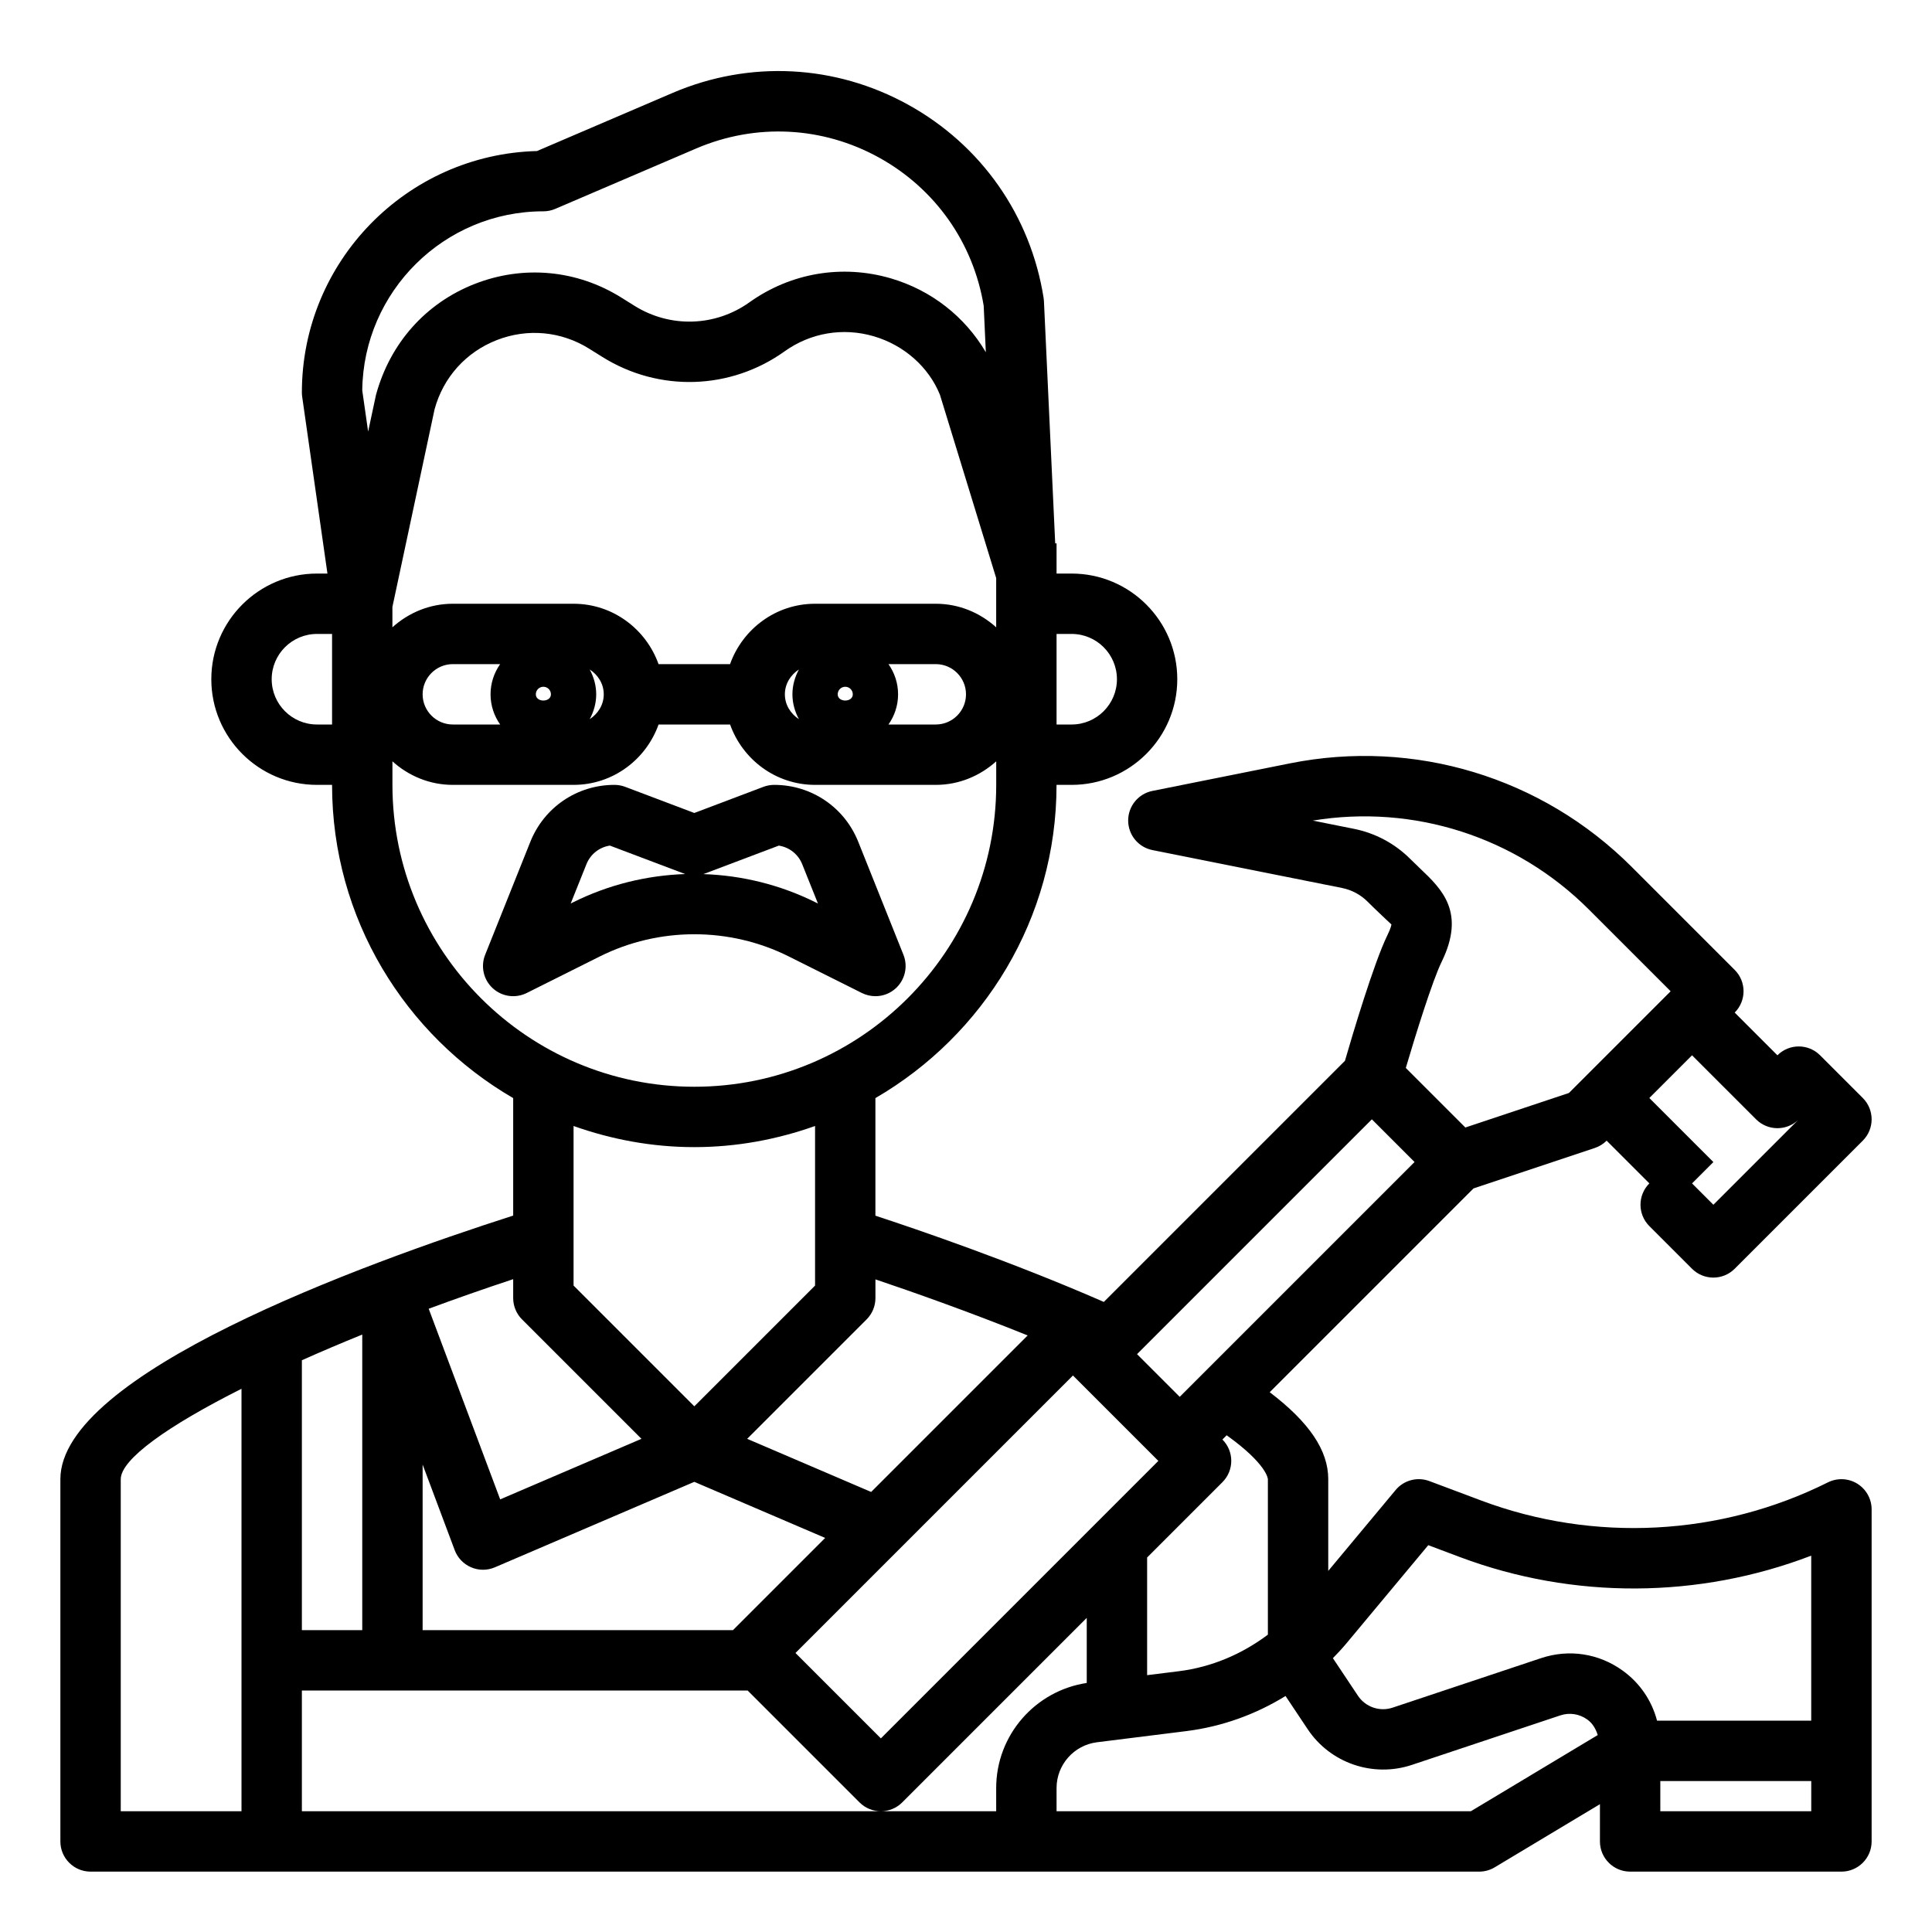 <svg id="Layer_1_1_" enable-background="new 0 0 64 64" height="512" viewBox="0 0 64 64" width="512" xmlns="http://www.w3.org/2000/svg"><path d="m26.13 31.684 2.422 1.211c.143.07.296.105.448.105.246 0 .488-.09.677-.264.305-.281.405-.722.251-1.107l-1.497-3.743c-.458-1.146-1.551-1.886-2.785-1.886-.121 0-.241.022-.354.064l-2.292.867-2.292-.867c-.113-.042-.233-.064-.354-.064-1.234 0-2.327.74-2.786 1.886l-1.497 3.743c-.154.386-.054.826.251 1.107.306.282.754.343 1.125.159l2.422-1.211c1.961-.981 4.301-.981 6.261 0zm-2.776-2.748 2.445-.924c.347.053.643.284.776.618l.521 1.301-.07-.035c-1.169-.584-2.443-.898-3.726-.94.018-.008.035-.014.054-.02zm-4.379.959-.07.035.521-1.301c.133-.334.429-.565.776-.618l2.445.924c.018.007.036.013.054.019-1.282.043-2.557.356-3.726.941z"/><path d="m54.636 40.615 1.414 1.414c.195.195.451.293.707.293s.512-.098.707-.293l4.243-4.243c.391-.391.391-1.023 0-1.414l-1.414-1.414c-.391-.391-1.023-.391-1.414 0l-1.415-1.415c.391-.391.391-1.023 0-1.414l-3.416-3.416c-2.969-2.968-7.199-4.25-11.315-3.426l-4.557.913c-.467.093-.804.504-.804.98s.336.887.804.98l6.278 1.255c.325.065.62.223.854.458.129.13.251.246.363.353.175.167.394.375.421.396 0 .004-.005.099-.134.361-.45.92-1.166 3.333-1.405 4.158l-7.987 7.987c-3.053-1.335-6.201-2.409-7.567-2.857v-3.895c3.581-2.079 6-5.946 6-10.376h.5c1.93 0 3.5-1.57 3.5-3.5s-1.569-3.5-3.499-3.5h-.5v-1h-.045l-.373-8.022c-.002-.037-.005-.073-.011-.109-.431-2.73-2.066-5.063-4.486-6.4-2.419-1.337-5.265-1.479-7.806-.39l-4.49 1.924c-4.314.112-7.789 3.657-7.789 7.997 0 .047.003.095.01.142l.837 5.858h-.347c-1.93 0-3.5 1.57-3.5 3.5s1.57 3.5 3.5 3.5h.5c0 4.43 2.419 8.297 6 10.376v3.892c-5.021 1.61-15 5.248-15 8.732v12c0 .552.448 1 1 1h31 15c.181 0 .359-.049.515-.143l3.485-2.091v1.234c0 .552.448 1 1 1h7c.552 0 1-.448 1-1v-3-8c0-.347-.18-.668-.474-.851-.295-.182-.663-.198-.973-.044-3.566 1.782-7.752 2.001-11.483.603l-1.719-.645c-.399-.15-.847-.031-1.119.296l-2.232 2.679v-3.038c0-.955-.63-1.886-1.939-2.881l6.751-6.751 4.019-1.34c.147-.049.281-.132.391-.242l1.415 1.415c-.391.391-.391 1.024-.001 1.414zm-15.556 5.657-1.414-1.414 7.779-7.779 1.414 1.414zm-9.9 11.314-2.829-2.829 9.192-9.192 2.829 2.829zm-4.899-3.586h-10.281v-5.485l1.063 2.836c.096.256.292.461.544.568.126.054.259.081.393.081s.268-.027.394-.081l6.606-2.831 4.335 1.858zm-14.281-8.94c.633-.283 1.301-.567 2-.851v9.791h-2zm24.043-.822-5.185 5.185-4.107-1.76 3.956-3.956c.188-.187.293-.442.293-.707v-.619c1.193.402 3.068 1.061 5.043 1.857zm-6.293-21.238c0-.138.112-.25.25-.25s.25.112.25.25c0 .275-.5.275-.5 0zm-1.285.823c-.273-.179-.465-.473-.465-.823s.192-.644.465-.823c-.133.247-.215.524-.215.823s.082.576.215.823zm2.967-1.823h1.568c.551 0 1 .449 1 1s-.449 1-1 1h-1.568c.199-.284.318-.628.318-1s-.119-.716-.318-1zm1.568-2h-4c-1.302 0-2.402.839-2.816 2h-2.369c-.414-1.161-1.514-2-2.816-2h-4c-.771 0-1.468.301-2 .78v-.674l1.397-6.548c.288-1.057 1.038-1.892 2.058-2.291s2.138-.295 3.066.286l.437.273c1.87 1.168 4.238 1.096 6.032-.186.862-.617 1.939-.799 2.957-.5 1.017.298 1.826 1.033 2.191 1.938l1.863 6.072v1.631c-.532-.48-1.229-.781-2-.781zm-13 2.75c.138 0 .25.112.25.25 0 .275-.5.275-.5 0 0-.138.112-.25.25-.25zm-1.432 1.25h-1.568c-.551 0-1-.449-1-1s.449-1 1-1h1.568c-.199.284-.318.628-.318 1s.119.716.318 1zm2.967-1.823c.273.179.465.473.465.823s-.192.644-.465.823c.133-.246.215-.524.215-.823s-.082-.576-.215-.823zm15.965-1.177c.827 0 1.5.673 1.5 1.5s-.673 1.5-1.5 1.5h-.5v-3zm-17.5-14c.135 0 .27-.027.394-.081l4.672-2.002c1.97-.842 4.176-.733 6.051.302 1.86 1.028 3.122 2.814 3.469 4.909l.071 1.54c-.694-1.181-1.807-2.054-3.147-2.447-1.609-.471-3.316-.183-4.682.792-1.133.81-2.628.856-3.81.117l-.437-.273c-1.469-.918-3.239-1.084-4.855-.452-1.615.632-2.803 1.954-3.272 3.681l-.259 1.212-.195-1.366c.037-3.277 2.714-5.932 6-5.932zm-7.5 17c-.827 0-1.5-.673-1.5-1.5s.673-1.5 1.5-1.5h.5v3zm2.5 2v-.78c.532.48 1.229.78 2 .78h4c1.302 0 2.402-.839 2.816-2h2.369c.414 1.161 1.514 2 2.816 2h4c.771 0 1.468-.301 2-.78v.78c0 5.514-4.486 10-10 10s-10.001-4.486-10.001-10zm10 12c1.404 0 2.747-.255 4-.7v5.286l-4 4-4-4v-5.286c1.253.445 2.596.7 4 .7zm-5.707 5.707 3.956 3.956-4.68 2.006-2.368-6.315c.904-.335 1.842-.663 2.799-.98v.626c0 .265.105.52.293.707zm-13.293 5.293c0-.659 1.552-1.764 4-2.995v13.995h-4zm6 11v-4h14.766l3.707 3.707c.195.195.451.293.707.293s.512-.098.707-.293l6.113-6.113v2.156c-1.715.26-3 1.736-3 3.48v.77h-3.82zm38.723 0h-13.723v-.769c0-.769.575-1.42 1.337-1.516l2.962-.37c1.182-.148 2.295-.552 3.286-1.163l.735 1.102c.748 1.122 2.162 1.607 3.445 1.182l4.918-1.64c.307-.104.636-.053.9.137.178.128.281.313.344.513zm6.277 0v-1h5v1zm-7.687-8.814 1.054.396c3.756 1.408 7.915 1.377 11.632-.049v5.467h-5.107c-.174-.661-.564-1.245-1.139-1.659-.792-.571-1.777-.721-2.703-.413l-4.918 1.64c-.427.143-.899-.02-1.148-.394l-.83-1.245c.15-.154.297-.31.436-.476zm-5.313-2.186v5.15c-.858.645-1.862 1.075-2.948 1.211l-1.052.131v-3.898l2.494-2.494c.391-.391.391-1.023 0-1.414l.141-.141c1.347.966 1.365 1.449 1.365 1.455zm6.542-11.65-1.973-1.973c.323-1.091.879-2.885 1.187-3.515.805-1.646.003-2.41-.705-3.084-.102-.097-.212-.202-.329-.319-.514-.515-1.163-.862-1.876-1.004l-1.359-.272c3.346-.55 6.739.538 9.146 2.945l2.709 2.709-3.369 3.369zm6.094-.977 1.415-1.415 2.122 2.122c.386.385 1.008.39 1.399.015l-2.814 2.814-.707-.707.707-.707z"/></svg>